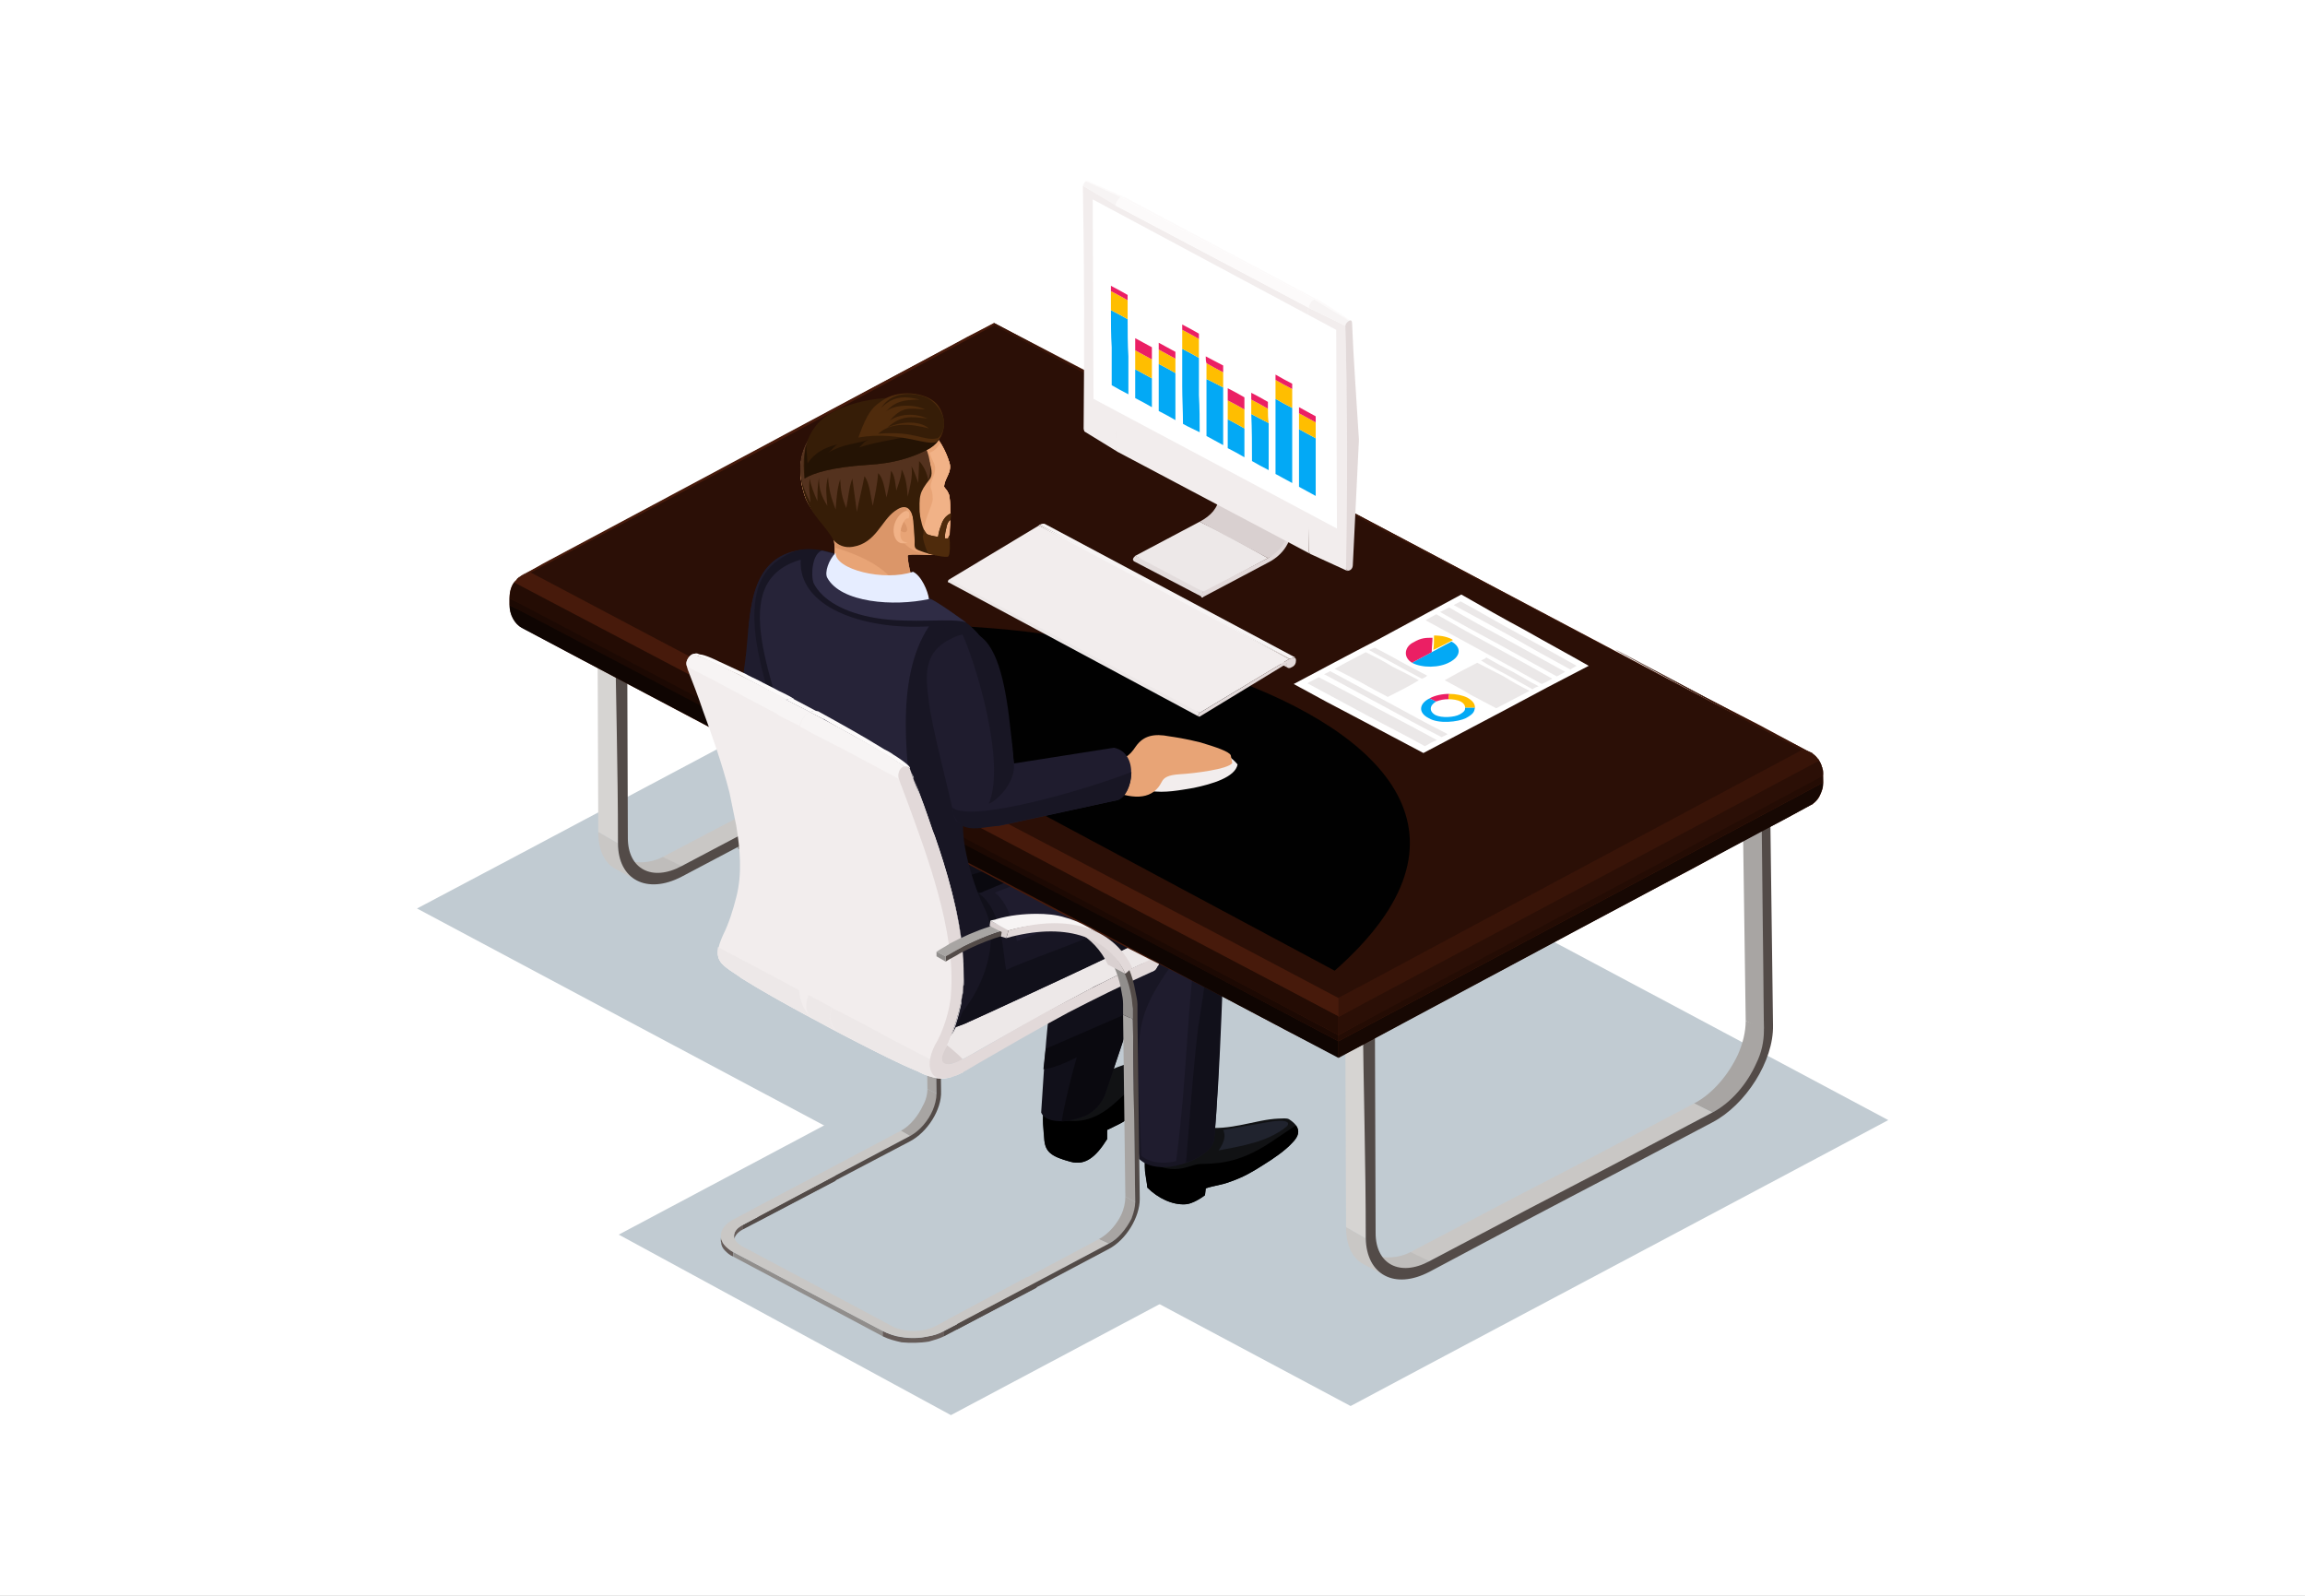 <?xml version="1.0" encoding="UTF-8" standalone="no"?>
<!DOCTYPE svg PUBLIC "-//W3C//DTD SVG 1.1//EN" "http://www.w3.org/Graphics/SVG/1.1/DTD/svg11.dtd">
<svg width="100%" height="100%" viewBox="0 0 2080 1440" version="1.1" xmlns="http://www.w3.org/2000/svg" xmlns:xlink="http://www.w3.org/1999/xlink" xml:space="preserve" style="fill-rule:evenodd;clip-rule:evenodd;stroke-linejoin:round;stroke-miterlimit:1.414;">
    <rect x="0" y="0" width="2080" height="1440" fill="#808080" stroke="none"/>
    <g id="Page-3" transform="matrix(2.667,0,0,2.667,0,0)">
        <rect x="0" y="0" width="780" height="540" style="fill:none;"/>
        <clipPath id="_clip1">
            <rect x="0" y="0" width="780" height="540"/>
        </clipPath>
        <g clip-path="url(#_clip1)">
            <rect x="0" y="0" width="780" height="540" style="fill:white;"/>
            <g transform="matrix(1,0,0,1,-109.223,-6.941)">
                <clipPath id="_clip2">
                    <path d="M250.32,486.24L749.158,486.24L749.158,68.268L250.32,68.268L250.32,486.24Z"/>
                </clipPath>
                <g clip-path="url(#_clip2)">
                    <path d="M432.248,217.592C535.151,272.508 645.233,331.01 748.127,385.926C735.301,392.854 579.033,475.738 566.199,482.667C463.305,427.752 353.214,369.246 250.32,314.329C263.15,307.661 419.422,224.52 432.248,217.592Z" style="fill:rgb(193,203,210);"/>
                    <path d="M469.462,344.355C420.444,370.527 367.841,398.501 318.577,424.674C324.735,428.01 424.809,482.41 430.967,485.746C480.236,459.572 532.839,431.602 581.848,405.428C575.69,402.092 475.62,347.69 469.462,344.355Z" style="fill:rgb(193,203,210);"/>
                    <path d="M491.018,385.155C489.476,386.696 487.424,387.467 483.83,389.26L483.83,392.343C479.984,398.501 476.39,401.322 471.515,400.04C464.837,398.241 462.785,396.699 462.534,392.083C461.763,384.644 461.763,383.362 463.816,377.716C470.484,373.61 473.818,372.84 478.443,371.558C482.288,370.276 488.195,367.193 494.092,365.911C497.426,364.881 499.228,367.453 499.479,369.505C499.739,374.121 495.123,381.05 491.018,385.155Z" style="fill:rgb(17,18,20);"/>
                    <path d="M491.018,385.155C489.476,386.696 487.424,387.467 483.83,389.26L483.83,392.343C479.984,398.501 476.39,401.322 471.515,400.04C464.837,398.241 462.785,396.699 462.534,392.083C462.274,387.978 462.014,385.666 462.274,383.613C471.255,387.718 478.694,387.467 487.164,379.508C489.727,377.205 496.916,371.047 497.686,366.422C498.708,367.193 499.479,368.475 499.479,369.505C499.739,374.121 495.123,381.05 491.018,385.155Z"/>
                    <path d="M501.021,321.518C495.123,341.272 489.987,356.93 483.319,376.685C482.548,379.257 480.236,382.591 476.642,384.384C470.995,386.956 463.045,387.207 461.503,383.362C462.785,363.088 463.556,352.314 465.357,341.272C466.89,332.291 467.661,323.83 472.796,316.382C478.443,298.68 507.178,300.992 501.021,321.518Z" style="fill:rgb(17,16,26);"/>
                    <path d="M492.551,348.971C489.727,357.952 486.653,366.682 483.319,376.685C482.548,379.257 480.236,382.591 476.642,384.384C474.078,385.415 470.995,386.185 468.432,386.437C469.462,380.028 471.766,370.787 473.567,364.63C469.713,366.682 465.097,368.475 462.274,368.735C462.534,365.651 462.785,364.37 463.045,361.806L492.551,348.971Z" style="fill:rgb(10,9,15);"/>
                    <path d="M503.073,394.136C505.126,393.625 510.001,386.956 516.678,388.238C524.889,389.771 534.38,385.666 541.82,385.415C543.101,385.415 544.643,385.155 545.414,385.666C549.008,387.978 549.519,390.542 546.444,393.625C544.132,396.188 540.027,399.012 536.693,401.066C533.099,403.375 530.015,405.171 525.659,406.711C522.316,407.994 520.264,407.994 517.189,409.021L516.93,411.329C514.626,413.127 511.803,414.409 510.261,414.409C505.896,414.665 501.021,412.357 497.426,408.764C497.175,404.915 495.634,401.066 497.686,395.166L503.073,394.136Z" style="fill:rgb(17,18,20);"/>
                    <path d="M547.726,387.718C549.008,389.52 548.748,391.313 546.444,393.625C544.132,396.188 540.027,399.012 536.693,401.066C533.099,403.375 530.015,405.171 525.659,406.711C522.316,407.994 520.264,407.994 517.189,409.021L516.93,411.329C514.626,413.127 511.803,414.409 510.261,414.409C505.896,414.665 501.021,412.357 497.426,408.764C497.175,405.941 496.145,402.862 496.656,399.012C505.896,405.428 511.543,401.066 514.877,400.809C520.264,400.552 527.712,401.066 539.256,393.365C541.82,391.572 544.643,389.771 547.726,387.718Z"/>
                    <path d="M521.554,396.188C523.858,392.854 523.858,390.802 523.087,389.26L537.715,386.696C544.643,385.415 546.184,386.696 544.392,388.238C537.974,393.365 529.505,394.647 521.554,396.188Z" style="fill:rgb(32,35,46);"/>
                    <path d="M523.347,306.119C522.836,326.653 522.065,371.558 520.013,392.594C518.731,399.271 501.28,405.685 494.603,399.012C493.581,378.997 491.018,362.317 492.04,351.284C492.81,342.303 493.07,314.849 496.656,306.89C499.479,296.627 523.858,288.158 523.347,306.119Z" style="fill:rgb(24,22,36);"/>
                    <path d="M523.858,308.943C523.347,329.477 522.065,371.558 520.013,392.594C519.493,395.677 515.388,398.761 510.512,400.296C511.803,385.155 512.825,369.505 514.626,354.618C515.648,347.949 516.678,341.792 517.189,336.656C518.211,329.217 519.242,304.067 515.908,296.887C514.877,294.575 513.336,292.522 511.032,290.981C514.626,291.752 517.189,293.293 519.242,295.346C521.805,298.169 523.347,301.763 523.607,305.349C523.858,306.379 523.858,307.401 523.858,308.943Z" style="fill:rgb(17,16,26);"/>
                    <path d="M507.178,399.782C502.051,401.066 497.686,400.04 495.374,397.99C494.092,360.265 492.551,354.367 501.28,339.99C504.355,334.863 508.46,329.728 514.877,319.725C510.512,348.46 511.283,367.964 507.178,399.782Z" style="fill:rgb(31,28,46);"/>
                    <path d="M501.021,331.269C499.999,329.728 496.656,327.935 495.894,327.164C484.6,319.725 462.534,308.432 449.448,301.763C444.312,299.451 439.437,296.887 434.301,294.575C434.05,294.575 433.79,294.575 433.79,294.575C429.945,293.033 429.425,292.263 425.84,293.804C424.558,294.315 423.017,295.086 421.735,295.597C410.953,300.473 398.127,307.401 387.855,313.308L363.996,326.653L434.561,365.141L434.821,365.4C437.384,364.119 440.718,362.057 443.031,360.776C457.658,352.566 468.432,346.668 476.642,342.303C477.672,341.792 478.694,341.272 479.465,340.761C482.799,339.22 486.142,337.427 489.987,335.634C491.78,334.863 493.581,334.093 495.634,333.062C499.739,331.529 499.999,333.582 498.968,335.634C499.228,335.634 499.739,335.374 499.739,335.374C500.25,335.115 500.51,334.604 500.769,334.093C501.28,333.322 501.531,332.04 501.021,331.269Z" style="fill:rgb(237,232,232);"/>
                    <path d="M365.018,326.134C363.736,326.905 354.244,328.706 352.703,328.706C372.466,345.637 412.754,358.212 425.069,367.453C426.091,368.475 428.143,366.933 429.425,366.933C431.227,367.193 433.79,366.171 434.821,365.4C435.072,365.141 434.301,364.881 434.301,364.63C417.881,348.72 379.134,333.582 365.018,326.134Z" style="fill:rgb(217,208,208);"/>
                    <path d="M501.021,331.269C499.999,329.728 496.656,327.935 495.894,327.164C482.548,318.183 464.067,309.202 449.448,301.763C444.312,299.451 439.437,296.887 434.301,294.575C434.05,294.575 433.79,294.575 433.79,294.575C430.456,293.033 429.425,292.522 426.862,293.544C442,301.503 487.935,323.57 501.021,333.833C501.531,333.062 501.531,332.04 501.021,331.269Z" style="fill:rgb(227,220,220);"/>
                    <path d="M433.539,370.527C431.997,371.047 430.456,371.558 429.174,371.809L428.914,371.809C428.143,371.809 427.122,371.809 426.091,371.558C424.038,370.527 423.787,367.704 424.038,365.4L410.182,358.212C390.938,347.949 371.695,337.687 352.192,327.415C351.932,329.217 351.932,330.758 352.963,332.291C354.244,334.344 358.609,336.656 360.142,337.938C375.54,347.439 403.254,362.317 419.933,369.505C422.246,370.787 424.809,371.558 426.611,371.809C427.892,372.069 429.174,371.809 430.456,371.558C431.486,371.298 432.508,370.787 433.539,370.527Z" style="fill:rgb(237,232,232);"/>
                    <path d="M499.228,331.269C488.705,336.145 479.725,340.51 470.744,345.386C459.711,351.024 448.928,357.441 435.591,365.141C435.332,365.141 435.332,365.4 434.821,365.4C430.716,367.704 428.663,367.193 428.143,366.171C427.633,365.141 428.143,363.348 429.174,361.546L425.58,360.524C423.527,364.63 423.268,367.964 424.558,370.016C425.84,372.58 429.685,372.329 435.072,369.757C435.332,369.505 435.591,369.246 435.843,369.246C449.188,361.546 459.711,355.389 470.744,349.491C479.725,344.866 488.446,340.51 499.228,335.634C500.25,335.115 501.021,333.833 501.28,332.551C501.28,331.529 500.51,330.758 499.228,331.269Z" style="fill:rgb(226,217,217);"/>
                    <path d="M426.091,376.945L423.017,375.403C423.017,377.205 422.497,379.257 421.475,381.05C419.933,384.384 417.11,387.978 414.036,389.52L417.11,391.312C419.163,390.291 420.444,389.009 421.986,387.467C423.017,386.185 424.298,384.384 425.069,382.591C425.58,381.31 426.351,378.737 426.091,376.945Z" style="fill:rgb(168,165,163);"/>
                    <path d="M414.036,389.52L362.714,416.719L365.789,418.515L417.11,391.312L414.036,389.52Z" style="fill:rgb(201,199,197);"/>
                    <path d="M425.32,315.36L422.246,313.559L423.017,375.403L426.091,376.945L425.32,315.36Z" style="fill:rgb(168,165,163);"/>
                    <path d="M425.84,311.766C425.84,310.224 425.58,308.943 425.32,307.401C424.298,301.763 421.735,297.138 418.652,293.293C416.859,291.241 414.547,289.439 411.723,287.906L408.64,286.105C415.569,289.959 420.193,296.627 421.735,305.868C421.986,307.15 421.986,308.692 422.246,309.973C422.246,310.995 422.246,313.559 422.246,313.559L425.32,315.36C425.32,315.36 425.84,312.537 425.84,311.766Z" style="fill:rgb(145,142,140);"/>
                    <path d="M413.005,286.105C405.306,282 400.69,280.458 391.449,280.978C381.698,281.74 371.695,285.334 363.485,289.699C361.944,290.47 360.402,291.492 358.86,292.263L361.944,294.064C363.736,293.033 365.278,292.263 366.819,291.492C369.894,289.699 372.977,288.417 376.311,287.136C381.698,285.083 387.093,283.541 392.48,283.031C396.325,282.511 399.919,282.771 403.513,283.282C406.337,283.541 409.16,284.312 411.983,285.594C412.234,285.845 412.754,285.845 413.005,286.105Z" style="fill:rgb(168,165,163);"/>
                    <path d="M426.862,315.62C426.862,315.36 427.122,311.506 426.862,310.224C426.862,308.943 426.611,307.15 426.351,305.608C424.298,295.346 418.652,288.158 410.182,284.823C398.638,280.458 382.728,282.771 366.819,291.492C365.278,292.263 363.736,293.033 361.944,294.064L362.203,295.597C363.736,294.835 365.278,293.804 366.819,293.033C382.469,284.823 397.867,282.26 409.16,286.616C417.63,289.959 423.017,297.138 424.809,307.661C425.069,308.943 425.32,310.224 425.32,311.766C425.32,312.537 425.32,315.36 425.32,315.36L426.091,376.945C426.091,378.737 425.58,380.79 424.809,382.591C423.268,386.185 420.444,389.52 417.11,391.312L365.789,418.515L365.789,420.055L417.11,393.114C423.017,390.031 427.892,382.332 427.633,376.174L426.862,315.62Z" style="fill:rgb(83,75,72);"/>
                    <path d="M361.944,294.064L358.86,292.263L358.86,294.064L362.203,295.597L361.944,294.064Z" style="fill:rgb(145,142,140);"/>
                    <path d="M412.754,288.928L406.588,285.845C411.212,288.158 414.547,291.752 416.859,296.887L423.017,299.962C420.704,295.086 417.37,291.241 412.754,288.928Z" style="fill:rgb(217,208,208);"/>
                    <path d="M377.342,282L376.822,283.793L381.187,285.845L380.927,287.136L382.728,287.906L383.499,285.083L377.342,282Z" style="fill:rgb(217,208,208);"/>
                    <path d="M403.773,283.541C407.359,284.052 410.953,284.563 414.287,286.105C410.442,284.312 406.848,282 402.483,280.718C399.408,279.947 396.074,279.436 392.731,279.436C388.375,279.436 383.499,280.207 379.394,281.489C378.623,281.489 377.853,281.74 377.342,282L383.239,285.083C389.657,283.541 397.096,282.771 403.773,283.541Z" style="fill:rgb(247,244,244);"/>
                    <path d="M383.239,285.083L382.728,287.906C401.712,282.26 416.859,286.876 423.017,299.962L425.069,297.909C418.652,284.052 403.002,279.436 383.239,285.083Z" style="fill:rgb(226,217,217);"/>
                    <path d="M360.662,421.338C358.609,422.364 357.579,423.647 357.579,425.186L357.579,426.726C357.579,425.443 358.609,423.904 360.662,422.877L360.662,421.851L360.662,421.338Z" style="fill:rgb(102,92,89);"/>
                    <path d="M391.969,404.658L360.662,421.338L360.662,422.877L391.969,406.454L391.969,404.658Z" style="fill:rgb(83,75,72);"/>
                    <path d="M357.328,432.115L357.328,430.576C356.297,430.062 355.526,429.292 354.755,428.522C354.244,428.01 354.244,428.01 353.734,427.24L353.734,426.983C353.214,426.47 353.214,425.7 353.214,425.186C353.214,425.7 352.963,426.726 353.214,427.24C353.214,428.266 353.734,429.292 354.504,430.062C355.275,430.832 356.037,431.602 357.328,432.115Z" style="fill:rgb(102,92,89);"/>
                    <path d="M407.878,457.263L357.328,430.576L357.328,432.115L407.878,459.059L407.878,457.263Z" style="fill:rgb(145,142,140);"/>
                    <path d="M459.962,440.84L428.663,457.263L428.663,459.059L459.962,442.636L459.962,440.84Z" style="fill:rgb(83,75,72);"/>
                    <path d="M428.663,459.059L428.663,457.263C426.862,458.289 425.069,458.802 423.268,459.059C420.193,459.828 417.11,459.828 414.036,459.315C411.983,459.059 409.931,458.289 407.878,457.263L407.878,459.059C409.931,460.085 411.983,460.598 414.287,461.112C417.11,461.368 420.444,461.368 423.527,460.855C425.32,460.342 427.122,459.828 428.663,459.059Z" style="fill:rgb(102,92,89);"/>
                    <path d="M456.627,439.043L425.58,455.723C421.475,457.776 415.058,457.776 411.212,455.723L360.662,428.779C356.557,426.726 356.557,423.39 360.662,421.338L391.969,404.658L388.626,403.118L357.328,419.541C351.681,422.621 351.681,427.496 357.328,430.576L407.878,457.263C413.776,460.342 423.017,460.342 428.663,457.263L459.962,440.84L456.627,439.043Z" style="fill:rgb(201,199,197);"/>
                    <path d="M489.476,309.713C497.175,305.608 512.565,295.346 505.385,288.928C498.197,273.279 474.338,280.207 465.097,282.771C451.241,286.365 415.569,294.575 401.972,307.921L377.853,285.845C375.289,297.398 370.413,312.797 372.977,325.363C374.518,333.322 375.8,335.634 382.988,339.48C387.855,342.043 393.762,344.615 397.096,345.126C403.002,346.148 409.16,345.637 415.058,343.074C431.997,335.634 479.465,314.849 489.476,309.713Z" style="fill:rgb(17,16,26);"/>
                    <path d="M455.086,311.255C460.481,308.432 491.269,302.525 494.603,296.887C495.374,295.597 493.841,293.033 493.07,291.752C478.694,291.752 446.365,299.451 426.862,306.63L455.086,311.255Z" style="fill:rgb(10,9,15);"/>
                    <path d="M516.419,315.1C524.118,310.995 524.118,300.733 517.96,293.804C514.106,289.959 507.178,287.906 497.946,289.439C483.57,291.752 435.843,309.454 422.246,318.435L393.762,291.752C390.938,303.045 390.428,323.31 392.991,335.885C394.533,343.585 396.074,345.897 403.513,350.002C408.389,352.566 414.287,354.878 417.63,355.389C423.268,356.671 429.425,355.9 435.591,353.336C452.522,345.897 506.407,320.236 516.419,315.1Z" style="fill:rgb(24,22,36);"/>
                    <path d="M439.948,308.943C433.279,312.026 426.862,315.36 422.246,318.435L393.762,291.752C390.938,303.045 390.428,323.31 392.991,335.885C394.533,343.585 396.074,345.897 403.513,350.002C408.389,352.566 414.287,354.878 417.63,355.389C423.268,356.671 429.425,355.9 435.591,353.336C444.572,349.231 487.935,329.477 500.51,322.799C506.156,318.435 512.054,306.119 511.283,306.379C491.269,321.007 460.992,329.728 449.699,335.115C448.677,332.04 448.928,314.589 439.948,308.943Z" style="fill:rgb(17,16,26);"/>
                    <path d="M508.46,289.188C520.783,290.981 528.734,305.868 518.471,314.589C518.731,309.973 518.211,305.349 517.441,302.525C516.419,297.398 513.336,292.774 508.46,289.188Z" style="fill:rgb(17,16,26);"/>
                    <path d="M507.698,303.556C515.137,300.473 511.283,292.774 506.667,291.752C496.656,289.439 459.451,303.556 445.854,308.943C450.21,312.277 452.522,320.236 453.293,325.363C464.067,321.518 496.405,308.432 507.698,303.556Z" style="fill:rgb(31,28,46);"/>
                    <path d="M453.553,221.697L446.876,218.623C446.876,222.468 445.854,226.313 444.312,229.907C441.229,236.584 435.843,243.253 429.425,246.587L435.591,249.922C443.282,245.565 447.906,240.941 451.241,233.241C452.271,230.418 453.804,224.78 453.553,221.697Z" style="fill:rgb(168,165,163);"/>
                    <path d="M445.854,146.256L446.876,218.623L453.033,221.957L452.522,149.85L452.522,142.661C450.47,143.943 448.158,144.974 445.854,146.256Z" style="fill:rgb(168,165,163);"/>
                    <path d="M333.46,296.887L335.512,298.169L339.877,299.962C406.588,265.32 369.132,285.083 435.591,249.922L429.425,246.587C362.965,281.74 400.179,261.726 333.46,296.887Z" style="fill:rgb(201,199,197);"/>
                    <path d="M339.877,299.962L333.46,296.887C329.611,298.94 323.965,299.451 319.859,297.398C328.071,302.785 332.176,304.327 339.877,299.962Z" style="fill:rgb(191,189,187);"/>
                    <path d="M318.32,292.263L311.648,288.417C311.648,294.575 313.701,298.94 317.55,300.992L324.735,304.838C320.886,302.785 318.32,298.42 318.32,292.263Z" style="fill:rgb(201,199,197);"/>
                    <path d="M311.391,218.103L311.648,288.417L318.32,292.263L319.089,215.028C316.267,216.05 313.701,217.332 311.391,218.103Z" style="fill:rgb(214,212,210);"/>
                    <path d="M321.399,213.998L321.655,290.47C321.655,300.992 329.867,305.349 339.877,299.962C406.337,264.809 369.132,285.083 435.591,249.922C441.749,246.336 447.395,239.919 450.47,232.99C452.271,229.396 453.033,225.551 453.033,221.957L452.011,149.339L452.011,142.921C453.033,142.41 454.064,141.891 455.086,141.12L456.116,220.155C456.116,232.219 446.876,247.098 435.591,253.005C369.132,288.158 406.337,268.403 339.877,303.556C328.071,309.713 318.32,304.578 318.32,292.263C318.32,266.861 317.55,241.2 317.293,215.799C318.577,215.028 320.117,214.509 321.399,213.998Z" style="fill:rgb(83,75,72);"/>
                    <path d="M706.557,355.129L699.889,352.314C699.889,356.16 698.867,360.005 697.325,363.599C694.242,370.276 688.855,376.945 682.438,380.279L688.596,383.362C696.295,379.257 700.919,374.632 704.254,366.933C705.275,364.119 706.817,358.472 706.557,355.129Z" style="fill:rgb(168,165,163);"/>
                    <path d="M698.867,279.947L699.889,352.314L706.046,355.649L705.795,283.542L705.535,276.353C703.483,277.635 701.17,278.666 698.867,279.947Z" style="fill:rgb(168,165,163);"/>
                    <path d="M586.472,430.576L588.525,431.858L592.89,433.654C659.601,398.761 622.136,418.771 688.596,383.362L682.438,380.279C615.978,415.435 653.192,395.418 586.472,430.576Z" style="fill:rgb(201,199,197);"/>
                    <path d="M592.89,433.654L586.472,430.576C582.619,432.628 576.981,433.142 572.867,431.088C581.086,436.478 585.191,438.017 592.89,433.654Z" style="fill:rgb(191,189,187);"/>
                    <path d="M571.334,425.956L564.657,422.107C564.657,428.266 566.709,432.628 570.563,434.681L577.743,438.53C573.898,436.478 571.585,432.115 571.334,425.956Z" style="fill:rgb(201,199,197);"/>
                    <path d="M564.406,351.795L564.657,422.107L571.334,425.956L572.105,348.72C569.533,349.742 566.969,350.773 564.406,351.795Z" style="fill:rgb(214,212,210);"/>
                    <path d="M574.409,347.69L574.668,424.16C574.668,434.681 582.878,439.043 592.89,433.654C659.35,398.501 622.136,418.515 688.596,383.362C695.013,380.028 700.4,373.61 703.483,366.682C705.275,363.088 706.046,359.243 706.046,355.649L705.275,283.031L705.024,276.613C706.046,276.102 707.077,275.583 708.099,274.812L709.129,353.847C709.38,365.911 699.889,380.79 688.596,386.696C622.136,421.851 659.35,401.836 592.89,437.247C581.086,443.406 571.585,438.274 571.334,425.956C571.334,400.552 570.563,374.892 570.304,349.491C571.845,348.72 573.127,348.201 574.409,347.69Z" style="fill:rgb(83,75,72);"/>
                    <path d="M445.594,116.23L436.613,120.854L427.632,125.73C376.06,153.184 346.545,169.093 294.969,196.547C292.916,197.578 286.758,201.172 284.192,202.964C282.139,204.506 281.626,207.069 281.626,209.382L281.626,211.434C281.626,215.028 283.422,218.103 285.988,219.385L303.694,228.885C357.579,257.37 411.212,285.845 465.097,314.329C517.441,341.792 487.424,325.363 539.767,353.076L544.132,355.389L562.093,364.63L571.074,360.005L589.036,350.262L598.277,345.386L607.257,340.51L616.489,335.634C634.711,325.883 652.932,316.131 671.405,306.379C689.626,296.887 685.521,298.68 703.743,288.928L712.723,284.312L721.704,279.436C722.215,279.177 722.475,279.177 722.726,278.917C722.726,278.666 722.986,278.666 722.986,278.666C724.779,277.124 725.038,276.102 725.809,274.05C726.32,272.248 726.06,271.226 726.06,269.425L726.06,267.883C726.06,267.632 726.06,267.372 725.809,267.121C725.809,266.861 725.809,266.602 725.809,266.602C725.549,266.35 725.549,266.091 725.549,265.831C725.549,265.58 725.29,265.58 725.29,265.32C725.29,265.06 725.038,264.809 725.038,264.809C724.779,264.549 724.779,264.298 724.779,264.298C724.527,264.038 724.527,264.038 724.527,263.778C724.268,263.778 724.268,263.527 724.008,263.527C724.008,263.267 724.008,263.267 723.757,263.008L723.497,262.756L723.237,262.497L722.986,262.245L722.726,262.245L722.726,261.986C722.475,261.986 722.475,261.986 722.475,261.726C721.955,261.475 721.185,261.215 720.674,260.955L703.994,251.974L686.032,242.742C616.749,205.788 684.239,241.971 714.776,258.391L696.814,248.9L678.844,239.408C642.921,220.415 606.998,201.423 571.074,182.439L553.113,172.939L535.151,163.447L517.189,153.955L499.228,144.463L481.517,134.962L445.594,116.23Z" style="fill:rgb(71,26,11);"/>
                    <path d="M445.594,117L445.594,116.749L445.594,116.49L445.594,116.23L436.613,121.106L427.632,125.73C376.06,153.444 346.545,169.353 294.969,196.807L285.988,201.423C285.988,201.423 286.244,201.423 286.501,201.423C286.501,201.172 286.758,201.172 286.758,201.172L287.014,201.172L287.271,200.912L288.554,200.912L288.81,200.652L445.594,117Z" style="fill:rgb(71,26,11);"/>
                    <path d="M703.994,252.234L686.032,242.742C616.749,206.048 683.98,241.971 714.516,258.651L696.814,249.151L678.844,239.659C642.921,220.675 606.998,201.423 571.074,182.439L553.113,172.939L535.151,163.447L517.189,153.955L499.228,144.463L481.266,135.222L445.594,116.23L445.594,117L718.881,260.704C719.903,260.704 720.933,261.215 721.704,261.475L703.994,252.234Z" style="fill:rgb(56,20,8);"/>
                    <path d="M281.626,211.694C281.626,215.028 283.422,218.103 285.731,219.385C397.867,278.666 427.633,293.804 539.767,353.076L544.132,355.389L562.093,364.881C562.093,364.881 562.093,362.828 562.093,359.243L303.18,222.208L281.626,211.694Z" style="fill:rgb(15,5,2);"/>
                    <path d="M562.093,359.243L562.093,364.881C619.572,334.093 654.985,315.1 712.723,284.312L721.704,279.436C724.527,277.895 726.06,274.561 726.06,271.737C663.965,304.838 624.188,326.134 562.093,359.243Z" style="fill:rgb(23,8,3);"/>
                    <path d="M562.093,357.19L562.093,359.243L726.06,271.737L726.06,269.425L713.745,273.79L562.093,357.19Z" style="fill:rgb(36,12,4);"/>
                    <path d="M281.626,209.382L281.626,211.694L562.093,359.243L562.093,357.19L304.464,220.155L281.626,209.382Z" style="fill:rgb(28,9,3);"/>
                    <path d="M724.779,264.298L704.254,271.477L562.093,351.024L562.093,357.19L726.06,269.425C726.32,267.632 725.549,265.831 724.779,264.298Z" style="fill:rgb(43,15,6);"/>
                    <path d="M283.165,203.995C282.139,205.528 281.626,207.58 281.626,209.382L562.093,357.19L562.093,350.773L291.89,206.818L283.165,203.995Z" style="fill:rgb(36,12,4);"/>
                    <path d="M562.093,348.971C562.093,348.72 562.093,348.46 562.093,348.201C562.093,348.201 562.093,347.949 562.093,347.69L562.093,347.439C562.093,347.179 562.093,346.919 562.093,346.919L562.093,346.668C562.093,346.408 562.093,346.408 562.093,346.148L562.093,345.897L562.093,345.637L562.093,345.386C562.093,345.126 562.093,344.866 562.093,344.615L316.011,212.205L288.81,200.652C288.554,200.652 288.041,200.912 287.784,200.912C287.528,200.912 287.528,200.912 287.271,200.912C287.014,200.912 287.014,201.172 287.014,201.172C286.758,201.172 286.758,201.172 286.501,201.172L286.244,201.423L285.988,201.423C285.731,201.683 285.731,201.683 285.475,201.683C285.475,201.942 285.218,201.942 285.218,201.942C284.961,202.194 284.961,202.194 284.705,202.194C284.705,202.453 284.448,202.453 284.192,202.705C284.192,202.964 283.935,202.964 283.935,203.224C283.678,203.475 283.422,203.735 283.165,203.995L562.093,350.773L562.093,348.971Z" style="fill:rgb(71,26,11);"/>
                    <path d="M562.093,350.002L562.093,351.024L724.779,264.298C723.497,262.245 721.185,260.704 718.881,260.704L698.347,268.654L562.093,344.615L562.093,350.002Z" style="fill:rgb(56,20,8);"/>
                    <path d="M445.594,117C387.344,148.308 347.316,169.604 288.81,200.652C406.077,262.756 444.823,282.511 562.093,344.615C620.343,313.308 660.371,292.011 718.881,260.704C601.611,198.859 562.864,179.105 445.594,117Z" style="fill:rgb(43,15,6);"/>
                    <path d="M361.433,228.625C424.298,196.036 663.965,244.535 560.812,335.374L361.433,228.625Z" style="fill:rgb(1,1,1);"/>
                    <path d="M544.643,231.449L459.962,186.284L459.962,186.544C459.962,187.055 460.221,187.315 460.221,187.315L460.481,187.566L545.154,232.99C545.154,232.73 544.903,231.96 544.643,231.449Z" style="fill:rgb(217,208,208);"/>
                    <path d="M547.466,229.396L462.785,184.232C462.274,183.981 461.503,184.232 460.992,184.492L545.673,229.907C546.184,229.656 546.955,229.396 547.466,229.396Z" style="fill:rgb(247,244,244);"/>
                    <path d="M514.626,249.151C514.626,248.9 514.877,248.389 515.137,248.129L469.462,214.769L430.456,202.964C430.196,202.964 429.945,203.475 429.945,203.735C429.945,203.995 429.945,203.995 430.196,203.995L514.877,249.411C514.626,249.411 514.626,249.151 514.626,249.151Z" style="fill:rgb(237,232,232);"/>
                    <path d="M460.992,184.492C460.992,184.492 460.732,184.492 460.732,184.743L490.247,201.423L545.414,229.907L545.673,229.907L491.269,200.141L460.992,184.492Z" style="fill:rgb(247,244,244);"/>
                    <path d="M515.137,248.129L430.456,202.964L460.732,184.743L545.414,229.907L515.137,248.129Z" style="fill:rgb(242,237,237);"/>
                    <path d="M547.726,230.418C547.726,229.396 547.206,229.136 545.673,229.907L545.414,229.907L515.137,248.129C514.877,248.389 514.626,248.9 514.626,249.151C514.626,249.411 514.877,249.411 515.137,249.411L544.643,231.449C544.643,231.709 544.643,231.96 544.643,231.96C544.643,232.99 545.414,233.241 546.184,232.73C547.466,232.219 547.726,231.189 547.726,230.418Z" style="fill:rgb(226,217,217);"/>
                    <path d="M516.419,207.069L506.407,200.401L493.321,195.014C493.07,195.265 492.551,195.776 492.551,196.296C492.551,196.547 492.81,196.547 492.81,196.807L515.908,208.871C515.648,208.871 516.159,207.329 516.419,207.069Z" style="fill:rgb(227,220,220);"/>
                    <path d="M515.137,183.461L493.321,195.014L516.678,207.329L538.225,195.776L524.889,188.337L515.137,183.461Z" style="fill:rgb(237,232,232);"/>
                    <path d="M543.621,177.303L533.61,171.406L520.524,165.248C521.294,168.322 522.316,171.657 521.805,174.991L532.588,181.157L544.903,187.055C545.154,183.981 544.392,180.638 543.621,177.303Z" style="fill:rgb(227,220,220);"/>
                    <path d="M535.662,147.537L512.565,135.222C513.336,135.733 513.855,137.015 514.366,139.067L534.64,150.101L537.463,151.131C536.944,149.079 536.433,147.797 535.662,147.537Z" style="fill:rgb(227,220,220);"/>
                    <path d="M521.805,174.991C521.294,178.845 518.982,181.408 515.137,183.461L538.225,195.776C542.339,193.983 544.903,191.42 544.903,187.055L521.805,174.991Z" style="fill:rgb(217,208,208);"/>
                    <path d="M537.463,151.131L514.366,139.067L520.524,165.248L543.621,177.303L537.463,151.131Z" style="fill:rgb(237,232,232);"/>
                    <path d="M536.693,145.485L513.595,133.421C512.565,132.659 510.772,133.421 509.75,133.94C508.72,134.192 507.949,134.711 507.178,134.962L530.015,147.278C531.297,146.767 535.151,144.714 536.693,145.485Z" style="fill:rgb(237,232,232);"/>
                    <path d="M545.673,178.845L545.154,176.281L538.996,149.85C537.463,144.463 536.173,144.203 530.015,147.278C529.504,147.537 529.245,148.048 529.245,148.568C529.245,149.079 529.504,149.339 530.015,149.079C535.662,146.256 536.173,146.767 537.463,151.131L543.621,177.303L544.132,179.867C544.903,183.21 545.673,187.055 543.621,190.649C542.59,192.702 540.798,194.243 538.225,195.776L516.419,207.069C515.908,207.329 515.648,208.1 515.648,208.611C515.648,208.871 515.648,209.122 515.908,209.122L516.159,209.122L516.419,208.871L538.225,197.318C541.309,195.776 543.621,193.473 544.903,190.909C547.206,186.795 546.695,182.179 545.673,178.845Z" style="fill:rgb(226,217,217);"/>
                    <path d="M530.015,147.278L507.178,134.962C506.667,135.222 506.407,135.993 506.156,136.244C506.156,136.504 506.407,136.764 506.407,136.764L529.504,149.079C528.994,148.819 529.504,147.537 530.015,147.278Z" style="fill:rgb(226,217,217);"/>
                    <path d="M489.727,73.637C485.622,71.836 481.517,70.043 477.412,68.251C477.161,67.991 476.901,68.251 476.642,68.251L488.446,73.637L488.705,73.637C488.965,73.637 489.216,73.378 489.727,73.637Z" style="fill:rgb(252,250,250);"/>
                    <path d="M486.913,158.571C487.424,131.117 487.164,103.914 486.653,76.972C486.653,76.712 486.653,76.461 486.653,76.201L475.62,69.784C475.62,70.043 475.62,70.043 475.62,70.303C476.131,97.246 476.131,124.44 475.871,151.902C475.871,152.413 476.131,152.673 476.131,152.924L487.424,159.853C487.164,159.853 486.913,159.342 486.913,158.571Z" style="fill:rgb(242,237,237);"/>
                    <path d="M476.642,68.251C476.131,68.502 475.871,69.273 475.62,69.784L486.653,76.461C486.913,75.43 487.675,74.148 488.446,73.637L476.642,68.251Z" style="fill:rgb(247,244,244);"/>
                    <path d="M554.905,108.279L489.727,73.637L489.476,73.637L489.216,73.637L488.965,73.637L488.705,73.637L488.446,73.637L553.883,108.279C554.135,108.02 554.654,108.02 554.905,108.279Z" style="fill:rgb(252,250,250);"/>
                    <path d="M552.082,193.213C552.602,165.759 552.602,138.556 551.831,111.614C551.831,111.354 552.082,111.354 552.082,111.103L486.653,76.461C486.653,76.712 486.393,76.972 486.393,77.232C486.913,104.174 487.164,130.857 486.653,158.32C486.653,159.082 487.164,159.853 487.424,159.853L552.853,194.494C552.342,194.243 552.082,193.983 552.082,193.213Z" style="fill:rgb(242,237,237);"/>
                    <path d="M488.446,73.637C487.424,74.408 486.913,75.43 486.653,76.461L552.082,111.103C552.082,110.072 552.853,109.05 553.883,108.279L488.446,73.637Z" style="fill:rgb(252,250,250);"/>
                    <path d="M566.198,115.459C562.604,112.895 558.759,110.583 555.165,108.279C554.654,108.02 554.135,108.02 553.883,108.279L565.688,115.459C565.688,115.459 566.198,115.208 566.198,115.459Z" style="fill:rgb(252,250,250);"/>
                    <path d="M564.657,199.119C565.688,196.036 565.939,193.473 565.939,190.389C566.198,166.01 564.917,141.64 564.406,117.511C564.406,117.511 564.406,117.26 564.657,117.26L552.082,111.103C551.831,111.354 551.831,111.873 551.831,112.125C552.342,138.816 552.342,165.759 552.082,193.213C552.082,193.983 552.602,194.494 552.853,194.494L565.177,200.141C564.917,199.89 564.657,199.63 564.657,199.119Z" style="fill:rgb(242,237,237);"/>
                    <path d="M553.883,108.279C552.853,108.79 552.082,110.072 552.082,111.103L564.657,117.26C564.657,116.49 564.917,115.719 565.688,115.459L553.883,108.279Z" style="fill:rgb(247,244,244);"/>
                    <path d="M566.709,116.49C566.709,115.208 566.198,115.208 565.688,115.459C565.177,115.719 564.406,116.49 564.406,117.511C565.177,144.463 565.177,171.657 564.657,199.119C564.657,200.141 565.428,200.141 565.939,199.89C566.458,199.63 566.969,199.119 566.969,197.837L569.022,155.747C568.251,142.661 567.229,129.575 566.709,116.49Z" style="fill:rgb(226,217,217);"/>
                    <path d="M561.323,118.542L478.954,74.408L479.214,141.891L561.583,185.773L561.323,118.542Z" style="fill:white;"/>
                    <path d="M646.775,232.22C639.587,228.114 632.407,224.261 625.219,220.155C618.031,216.31 610.851,212.205 603.663,208.1C594.172,213.227 584.671,218.363 575.179,223.49C565.688,228.366 556.196,233.501 546.955,238.377C554.394,242.482 561.583,246.336 569.022,250.181C576.21,254.027 583.649,257.88 590.837,261.726C600.069,256.85 609.31,251.974 618.55,247.098C628.042,241.971 637.274,237.095 646.775,232.22Z" style="fill:white;"/>
                    <path d="M592.89,243.253C589.296,245.046 589.036,248.129 592.63,249.922C595.964,251.974 602.633,251.203 605.205,249.922C608.028,248.389 608.028,247.618 608.279,246.336C606.998,246.336 605.976,246.336 604.945,246.336C604.945,247.098 604.945,247.618 603.152,248.64C601.351,249.67 596.995,249.922 594.942,248.9C592.63,247.618 592.89,245.565 595.193,244.275C594.423,244.024 593.652,243.513 592.89,243.253Z" style="fill:rgb(3,169,245);"/>
                    <path d="M599.558,241.711C597.246,241.711 594.682,242.222 592.89,243.253C593.652,243.513 594.423,244.024 595.193,244.275C596.475,243.764 597.766,243.513 599.298,243.513C599.298,242.742 599.558,242.222 599.558,241.711Z" style="fill:rgb(235,31,100);"/>
                    <path d="M605.716,242.993C604.174,242.222 601.871,241.711 599.558,241.711C599.558,242.222 599.298,242.742 599.298,243.513C600.84,243.513 602.382,243.764 603.403,244.275C604.434,244.795 604.945,245.565 604.945,246.336C605.976,246.336 606.998,246.336 608.279,246.336C608.279,245.046 607.508,244.024 605.716,242.993Z" style="fill:rgb(255,190,0);"/>
                    <path d="M586.983,231.189C590.318,232.99 596.224,232.99 599.818,230.938C603.663,228.885 603.663,225.802 600.329,224.009C595.964,226.313 591.348,228.885 586.983,231.189Z" style="fill:rgb(3,169,245);"/>
                    <path d="M593.912,222.728C591.599,222.728 590.066,222.728 587.494,224.261C584.671,225.551 583.649,229.136 586.983,231.189C589.296,229.907 591.348,228.885 593.652,227.603C593.652,226.062 593.912,224.261 593.912,222.728Z" style="fill:rgb(235,31,100);"/>
                    <path d="M600.84,223.49C599.298,222.468 596.995,221.957 594.423,221.957C594.423,223.75 594.423,225.291 594.172,226.833C596.475,225.802 598.787,224.52 600.84,223.49Z" style="fill:rgb(255,190,0);"/>
                    <path d="M642.67,232.219C636.252,228.625 629.835,225.031 623.166,221.437C616.489,217.852 610.081,213.998 603.403,210.404C602.633,210.923 601.871,211.175 601.1,211.694C607.768,215.28 614.437,218.874 620.854,222.468C627.531,226.313 633.94,229.907 640.617,233.501C641.128,232.99 641.899,232.73 642.67,232.219Z" style="fill:rgb(235,232,232);"/>
                    <path d="M630.866,238.377C624.448,234.783 618.031,231.189 611.362,227.603C604.694,224.009 598.277,220.415 591.599,216.821C592.63,216.05 593.912,215.539 595.193,214.769C601.871,218.623 608.279,222.208 614.956,225.802C621.625,229.396 628.042,232.99 634.46,236.584C633.429,237.095 632.147,237.866 630.866,238.377Z" style="fill:rgb(235,232,232);"/>
                    <path d="M629.835,239.148C626.761,237.606 623.937,235.814 621.114,234.272C618.031,232.73 615.208,231.189 612.133,229.396C611.622,229.907 610.851,230.167 610.332,230.418C613.155,232.219 616.238,233.761 619.061,235.294C621.885,236.836 624.959,238.637 627.782,240.17C628.293,239.659 629.064,239.408 629.835,239.148Z" style="fill:rgb(235,232,232);"/>
                    <path d="M615.467,246.587C612.644,245.046 609.561,243.513 606.746,241.971C603.923,240.17 600.84,238.637 598.017,237.095C601.611,235.043 605.456,232.99 609.05,231.189C612.133,232.73 614.956,234.272 618.031,235.814C620.854,237.606 623.677,239.148 626.761,240.689C622.907,242.742 619.313,244.535 615.467,246.587Z" style="fill:rgb(235,232,232);"/>
                    <path d="M592.119,235.554C589.296,234.012 586.213,232.479 583.389,230.938C580.315,229.136 577.232,227.603 574.409,226.062C573.638,226.313 573.127,226.573 572.356,226.833C575.439,228.625 578.514,230.167 581.337,231.709C584.42,233.501 587.494,235.043 590.318,236.584C591.088,236.325 591.599,236.065 592.119,235.554Z" style="fill:rgb(235,232,232);"/>
                    <path d="M578.773,242.742C575.95,241.2 572.867,239.659 569.793,237.866C566.969,236.325 563.886,234.783 560.812,233.241C564.406,231.189 567.991,229.396 571.334,227.603C574.409,229.136 577.492,230.678 580.315,232.479C583.389,234.012 586.472,235.554 589.296,237.095C585.961,239.148 582.367,240.941 578.773,242.742Z" style="fill:rgb(235,232,232);"/>
                    <path d="M596.995,256.339C590.318,253.005 583.909,249.411 577.232,245.816C570.563,242.222 563.886,238.637 557.218,235.043C557.729,234.783 558.499,234.532 559.27,234.012C565.939,237.606 572.616,241.2 579.284,244.795C585.961,248.389 592.37,251.974 599.047,255.317C598.277,255.828 597.506,256.079 596.995,256.339Z" style="fill:rgb(235,232,232);"/>
                    <path d="M591.348,259.422C584.931,255.828 578.262,252.494 571.585,248.9C564.917,245.305 558.248,241.711 551.571,238.117C552.853,237.346 554.135,236.836 555.425,236.065C562.353,239.659 569.022,243.253 575.69,246.847C582.108,250.181 588.776,253.775 595.453,257.37C593.912,257.88 592.63,258.651 591.348,259.422Z" style="fill:rgb(235,232,232);"/>
                    <path d="M635.992,235.814C629.584,232.219 622.907,228.625 616.489,225.031C609.821,221.437 603.152,217.852 596.475,213.998C597.506,213.487 598.528,212.976 599.558,212.456C605.976,216.31 612.644,219.904 619.313,223.49C625.73,227.084 632.407,230.678 638.816,234.272C637.794,234.783 637.023,235.294 635.992,235.814Z" style="fill:rgb(235,232,232);"/>
                    <path d="M554.394,155.236C552.602,154.206 550.549,153.184 548.748,152.153C548.748,158.571 548.748,164.988 548.748,171.657C550.549,172.687 552.602,173.709 554.394,174.74C554.394,168.063 554.394,161.654 554.394,155.236Z" style="fill:rgb(3,169,245);"/>
                    <path d="M546.444,144.974C544.392,143.943 542.59,142.921 540.798,141.891L540.798,167.301C542.59,168.322 544.643,169.353 546.444,170.375L546.444,144.974Z" style="fill:rgb(3,169,245);"/>
                    <path d="M538.485,150.101C536.433,149.079 534.64,148.048 532.588,147.026C532.839,152.413 532.839,157.549 532.839,162.936C534.64,163.958 536.433,164.988 538.485,166.01C538.485,160.623 538.485,155.496 538.485,150.101Z" style="fill:rgb(3,169,245);"/>
                    <path d="M530.275,151.902C528.483,150.872 526.681,149.85 524.629,148.819C524.629,152.153 524.629,155.236 524.629,158.571C526.681,159.601 528.483,160.623 530.275,161.654C530.275,158.32 530.275,155.236 530.275,151.902Z" style="fill:rgb(3,169,245);"/>
                    <path d="M554.394,155.236C552.602,154.206 550.549,153.184 548.748,152.153C548.748,150.361 548.748,148.568 548.748,146.767C550.549,147.797 552.602,148.819 554.394,149.85C554.394,151.642 554.394,153.444 554.394,155.236Z" style="fill:rgb(255,190,0);"/>
                    <path d="M554.394,147.797C552.602,146.767 550.549,145.745 548.748,144.714C548.748,145.485 548.748,146.256 548.748,146.767C550.549,147.797 552.602,148.819 554.394,149.85C554.394,149.339 554.394,148.568 554.394,147.797Z" style="fill:rgb(235,31,100);"/>
                    <path d="M546.444,144.974C544.392,143.943 542.59,142.921 540.798,141.891C540.798,139.838 540.798,137.786 540.798,135.482C542.59,136.504 544.392,137.534 546.444,138.556C546.444,140.869 546.444,142.921 546.444,144.974Z" style="fill:rgb(255,190,0);"/>
                    <path d="M538.485,150.101C536.433,149.079 534.64,148.048 532.588,147.026C532.588,145.485 532.588,143.943 532.588,142.151C534.64,143.172 536.433,144.203 538.225,145.225C538.225,147.026 538.225,148.568 538.485,150.101Z" style="fill:rgb(255,190,0);"/>
                    <path d="M546.444,136.764C544.392,135.733 542.59,134.711 540.798,133.681C540.798,134.451 540.798,134.962 540.798,135.482C542.59,136.504 544.392,137.534 546.444,138.556C546.444,138.045 546.444,137.534 546.444,136.764Z" style="fill:rgb(235,31,100);"/>
                    <path d="M538.225,142.921C536.433,141.891 534.64,140.869 532.588,139.838C532.588,140.609 532.588,141.38 532.588,142.151C534.64,143.172 536.433,144.203 538.225,145.225C538.225,144.463 538.225,143.692 538.225,142.921Z" style="fill:rgb(235,31,100);"/>
                    <path d="M530.275,151.902C528.483,150.872 526.681,149.85 524.629,148.819C524.629,146.767 524.629,144.714 524.629,142.41C526.681,143.432 528.483,144.463 530.275,145.485C530.275,147.797 530.275,149.85 530.275,151.902Z" style="fill:rgb(255,190,0);"/>
                    <path d="M530.275,141.38C528.483,140.349 526.681,139.327 524.629,138.297C524.629,139.587 524.629,141.12 524.629,142.41C526.681,143.432 528.483,144.463 530.275,145.485C530.275,144.203 530.275,142.661 530.275,141.38Z" style="fill:rgb(235,31,100);"/>
                    <path d="M523.087,138.045C521.035,137.015 519.242,135.993 517.441,135.222C517.441,141.64 517.441,148.048 517.441,154.466C519.242,155.496 521.294,156.518 523.087,157.549C523.087,151.131 523.087,144.714 523.087,138.045Z" style="fill:rgb(3,169,245);"/>
                    <path d="M514.877,128.034C513.084,127.012 511.283,125.981 509.231,124.959C509.231,129.065 509.231,133.421 509.231,137.534C509.231,141.891 509.49,145.996 509.49,150.361C511.283,151.391 513.084,152.153 515.137,153.184C515.137,149.079 515.137,144.974 514.877,140.609C514.877,136.504 514.877,132.139 514.877,128.034Z" style="fill:rgb(3,169,245);"/>
                    <path d="M506.927,133.17C505.126,132.139 503.333,131.117 501.28,130.086C501.28,135.222 501.28,140.609 501.28,145.996C503.333,147.026 505.126,148.048 506.927,149.079C506.927,143.692 506.927,138.297 506.927,133.17Z" style="fill:rgb(3,169,245);"/>
                    <path d="M498.968,134.962C497.175,133.94 495.123,132.91 493.321,131.888C493.321,135.222 493.321,138.297 493.321,141.64C495.374,142.661 497.175,143.692 498.968,144.714C498.968,141.38 498.968,138.297 498.968,134.962Z" style="fill:rgb(3,169,245);"/>
                    <path d="M523.087,138.045C521.035,137.015 519.242,135.993 517.441,135.222C517.441,133.421 517.441,131.628 517.441,129.835C519.242,130.857 521.035,131.888 523.087,132.91C523.087,134.711 523.087,136.504 523.087,138.045Z" style="fill:rgb(255,190,0);"/>
                    <path d="M523.087,130.606C521.035,129.575 519.242,128.554 517.189,127.523C517.189,128.294 517.189,129.065 517.441,129.835C519.242,130.857 521.035,131.888 523.087,132.91C523.087,132.139 523.087,131.368 523.087,130.606Z" style="fill:rgb(235,31,100);"/>
                    <path d="M514.877,128.034C513.084,127.012 511.283,125.981 509.231,124.959C509.231,122.907 509.231,120.854 509.231,118.542C511.283,119.564 513.084,120.595 514.877,121.625C514.877,123.678 514.877,125.981 514.877,128.034Z" style="fill:rgb(255,190,0);"/>
                    <path d="M506.927,133.17C505.126,132.139 503.333,131.117 501.28,130.086C501.28,128.554 501.28,127.012 501.28,125.211C503.073,126.241 505.126,127.263 506.927,128.294C506.927,129.835 506.927,131.628 506.927,133.17Z" style="fill:rgb(255,190,0);"/>
                    <path d="M514.877,119.824C513.084,118.802 511.283,117.771 509.231,116.749C509.231,117.26 509.231,118.031 509.231,118.542C511.283,119.564 513.084,120.595 514.877,121.625C514.877,121.106 514.877,120.335 514.877,119.824Z" style="fill:rgb(235,31,100);"/>
                    <path d="M506.927,125.981C505.126,124.959 503.073,123.929 501.28,122.907C501.28,123.678 501.28,124.44 501.28,125.211C503.073,126.241 505.126,127.263 506.927,128.294C506.927,127.523 506.927,126.752 506.927,125.981Z" style="fill:rgb(235,31,100);"/>
                    <path d="M498.968,134.962C497.175,133.94 495.123,132.91 493.321,131.888C493.321,129.835 493.321,127.783 493.321,125.47C495.123,126.492 497.175,127.523 498.968,128.554C498.968,130.606 498.968,132.91 498.968,134.962Z" style="fill:rgb(255,190,0);"/>
                    <path d="M498.968,124.44C497.175,123.418 495.123,122.387 493.321,121.365C493.321,122.647 493.321,124.189 493.321,125.47C495.123,126.492 497.175,127.523 498.968,128.554C498.968,127.263 498.968,125.73 498.968,124.44Z" style="fill:rgb(235,31,100);"/>
                    <path d="M490.758,114.948C488.965,113.926 487.164,112.895 485.111,111.873C485.111,116.23 485.111,120.335 485.371,124.44C485.371,128.805 485.371,132.91 485.371,137.275C487.164,138.297 488.965,139.327 491.018,140.349C491.018,135.993 491.018,131.888 491.018,127.523C490.758,123.418 490.758,119.053 490.758,114.948Z" style="fill:rgb(3,169,245);"/>
                    <path d="M490.758,114.948C488.965,113.926 487.164,112.895 485.111,111.873C485.111,109.821 485.111,107.768 485.111,105.456C487.164,106.478 488.965,107.509 490.758,108.531C490.758,110.843 490.758,112.895 490.758,114.948Z" style="fill:rgb(255,190,0);"/>
                    <path d="M490.758,106.738C488.965,105.707 487.164,104.685 485.111,103.655C485.111,104.425 485.111,104.945 485.111,105.456C487.164,106.478 488.965,107.509 490.758,108.531C490.758,108.02 490.758,107.249 490.758,106.738Z" style="fill:rgb(235,31,100);"/>
                    <path d="M380.676,192.962C397.607,202.453 378.112,240.17 388.115,254.027C380.416,256.079 365.278,257.621 362.455,254.027C360.913,252.234 360.402,251.203 360.142,248.129C359.631,242.482 360.913,234.012 361.433,229.907C363.225,216.821 361.433,195.265 380.676,192.962Z" style="fill:rgb(31,28,46);"/>
                    <path d="M380.676,192.962C397.607,202.453 378.112,240.17 388.115,254.027C383.239,255.568 375.029,256.599 369.132,256.079C368.101,248.389 364.256,231.96 363.996,229.907C363.485,226.573 362.965,223.49 362.455,220.155C363.485,208.1 365.789,194.754 380.676,192.962Z" style="fill:rgb(31,28,46);"/>
                    <path d="M378.112,193.472C370.924,196.296 366.819,200.912 365.278,207.58C360.913,226.833 375.289,253.005 376.571,274.05C377.342,287.906 367.841,312.537 372.977,335.885C375.029,341.021 384.27,345.386 389.397,348.46C389.917,348.72 391.969,349.491 392.48,349.742C391.709,345.126 391.449,342.814 391.709,339.22C392.22,343.074 394.022,347.439 395.554,350.773C403.773,355.129 418.392,358.983 430.456,357.701C433.019,357.19 444.053,324.341 444.053,324.081C440.467,313.819 433.79,300.222 434.05,290.21C434.561,264.549 447.647,243.253 444.823,230.167C443.542,224.78 439.696,220.155 435.332,217.081C424.038,208.611 390.938,188.597 378.112,193.472Z" style="fill:rgb(24,22,36);"/>
                    <path d="M430.716,353.076C438.415,348.201 449.188,327.675 442.26,314.078C440.207,310.224 434.821,295.857 435.072,286.105C435.843,260.444 447.647,243.253 444.572,230.167C443.542,224.78 439.696,220.155 435.332,217.081C430.716,213.747 422.497,208.871 413.265,204.506L413.516,207.329C420.704,211.434 423.268,213.747 429.174,219.385C410.953,235.043 421.215,274.05 423.787,292.011C424.558,297.909 429.174,326.653 430.716,353.076Z" style="fill:rgb(24,22,36);"/>
                    <path d="M428.663,194.494C426.611,195.265 416.088,193.983 416.339,195.014C416.599,200.141 418.652,202.964 418.652,212.205C406.337,220.155 389.657,211.175 390.679,205.277C390.679,201.423 392.731,190.649 390.679,187.566C388.115,183.981 383.239,179.867 381.447,174.48C378.623,165.759 379.645,156.267 388.626,149.85C404.795,138.045 425.32,146.256 430.456,163.447C431.486,166.781 428.663,168.833 428.663,171.657C428.914,172.176 429.685,172.687 430.196,173.969C431.227,175.762 431.227,193.213 428.663,194.494Z" style="fill:rgb(232,164,118);"/>
                    <path d="M428.403,194.243C426.351,195.265 416.088,193.983 416.339,195.014C416.599,200.141 418.652,202.964 418.652,212.205C411.464,202.705 408.389,197.318 391.709,192.191C391.449,190.138 391.198,188.597 390.679,187.566C388.115,183.981 383.239,179.867 381.447,174.48C378.623,165.759 379.645,156.267 388.626,149.85C404.795,138.045 425.32,146.256 430.456,163.447C431.486,166.781 428.663,168.833 428.663,171.657C428.914,172.176 429.685,172.687 430.196,173.969C431.227,175.762 430.967,193.213 428.403,194.243Z" style="fill:rgb(219,150,105);"/>
                    <path d="M428.143,194.494C427.122,195.014 422.497,194.754 419.163,193.473C417.11,192.702 415.569,191.16 415.317,190.909C414.036,190.389 410.953,186.544 415.569,180.127C420.193,173.969 392.22,189.619 390.679,187.566C388.115,183.981 383.239,179.867 381.447,174.48C378.623,165.759 379.645,156.267 388.626,149.85C404.795,138.045 425.32,146.256 430.456,163.447C431.486,166.781 428.663,168.833 428.663,171.657C428.914,172.176 429.685,172.687 430.196,173.969C431.227,175.762 430.716,193.213 428.143,194.494Z" style="fill:rgb(232,164,118);"/>
                    <path d="M428.663,194.494C428.143,194.494 425.58,194.494 424.558,194.243C423.017,192.702 421.475,189.878 421.475,188.337C421.735,182.69 424.809,178.074 424.809,175.762C424.809,170.886 423.017,173.458 425.069,168.063C426.611,163.958 424.558,163.447 423.787,160.112C425.84,159.342 426.862,157.8 427.373,156.778C428.663,158.831 429.685,161.134 430.456,163.447C431.486,166.781 428.663,168.833 428.663,171.657C428.914,172.176 429.685,172.687 430.196,173.969C431.227,175.762 430.967,192.962 428.663,194.494Z" style="fill:rgb(241,178,135);"/>
                    <path d="M416.599,180.127C410.953,175.251 405.306,190.909 414.547,190.909C410.953,187.315 413.776,181.668 416.599,180.127Z" style="fill:rgb(219,150,105);"/>
                    <path d="M416.599,182.439C417.37,180.387 416.599,179.616 415.569,179.867C414.547,180.127 412.754,181.668 411.983,183.981C410.701,187.566 412.494,192.191 416.339,190.389C413.265,190.649 413.516,186.795 414.547,184.492C415.058,182.95 416.088,181.919 416.599,182.439Z" style="fill:rgb(241,178,135);"/>
                    <path d="M415.058,183.461C416.088,185.003 416.339,186.033 416.088,186.544C415.828,187.055 415.058,187.315 414.036,186.544C414.036,185.514 414.547,184.492 415.058,183.461Z" style="fill:rgb(219,150,105);"/>
                    <path d="M391.198,189.619C388.375,184.492 383.75,181.408 381.447,174.48C378.623,165.759 379.645,156.267 388.626,149.85C401.201,140.609 416.599,143.692 425.32,153.955C425.84,154.466 420.964,156.518 422.497,159.853C424.809,165.499 424.809,167.812 423.787,169.093C420.193,173.709 420.193,174.48 420.444,181.668L418.392,183.21C417.37,177.563 414.806,177.814 411.983,179.867C407.359,183.21 405.566,190.649 397.867,191.931C395.044,192.442 392.731,191.42 391.198,189.619Z" style="fill:rgb(54,29,7);"/>
                    <path d="M420.193,179.867C420.964,183.461 421.215,185.773 422.757,187.566C423.527,188.086 425.069,188.337 426.611,188.597C426.862,187.055 427.122,186.033 427.632,184.743C428.143,182.95 429.174,181.408 430.967,180.638C430.967,180.897 430.967,182.69 430.716,182.95C429.945,183.461 429.685,184.232 429.425,185.514C429.174,186.544 428.914,187.566 428.914,189.108C429.425,189.108 429.685,189.108 429.945,189.108C430.196,189.108 430.196,188.086 430.456,188.086C430.716,191.16 430.716,195.014 429.945,195.265C428.914,195.525 423.527,194.494 420.964,193.473C417.881,192.442 418.912,191.931 418.652,188.848C418.392,186.284 418.392,183.21 417.881,180.638L420.193,179.867Z" style="fill:rgb(54,29,7);"/>
                    <path d="M421.735,186.033C421.986,186.544 422.497,187.055 422.757,187.566C423.527,188.086 425.069,188.337 426.611,188.597C426.862,187.055 427.122,186.033 427.632,184.743C428.143,182.95 429.174,181.408 430.967,180.638C430.967,180.897 430.967,182.69 430.716,182.95C429.945,183.461 429.685,184.232 429.425,185.514C429.174,186.544 428.914,187.566 428.914,189.108C429.425,189.108 429.685,189.108 429.945,189.108C430.196,189.108 430.196,188.086 430.456,188.086C430.716,191.16 430.716,195.014 429.945,195.265C429.174,195.525 426.091,195.014 423.268,194.243C422.246,192.191 421.475,189.367 421.475,188.337C421.735,187.566 421.735,186.795 421.735,186.033Z" style="fill:rgb(79,43,12);"/>
                    <path d="M393.502,169.093C393.762,173.198 394.022,174.991 395.554,178.845C396.074,176.281 396.325,173.709 396.845,171.406C397.096,170.375 397.356,169.604 397.607,168.833C398.127,172.687 398.638,176.281 399.149,180.127C399.919,176.022 400.95,172.176 401.712,168.063C403.513,170.375 403.773,174.991 404.535,178.074C405.306,174.229 406.077,170.886 406.337,167.041C408.129,168.582 408.64,172.939 409.16,175.251C409.931,172.176 410.442,169.353 410.701,166.27C411.983,167.552 412.234,171.146 412.494,172.939C413.265,170.635 414.287,168.063 414.287,165.759C415.828,168.582 416.088,171.657 416.339,174.991C417.11,171.657 418.141,168.063 417.63,164.728C418.392,165.759 419.422,169.093 419.933,170.375C419.933,168.063 420.193,165.499 420.193,162.936C421.735,164.477 423.017,167.301 423.268,169.353C424.558,166.781 424.038,161.905 422.497,158.571L422.246,158.32L421.735,158.32C418.911,158.32 416.339,158.571 413.516,158.831C411.723,158.831 409.931,158.831 408.129,159.082L404.284,159.082C403.254,158.831 402.483,158.831 401.461,158.571C399.149,158.32 396.585,158.06 394.022,157.8C390.168,157.289 386.574,156.267 382.728,155.747C377.342,164.477 381.187,172.939 383.499,177.052C383.239,174.48 382.728,171.406 383.239,168.833C383.499,171.146 384.781,174.229 385.803,176.533C385.803,173.709 385.803,171.406 386.323,168.582C386.323,172.428 387.093,174.74 389.146,178.074C388.886,174.48 388.375,171.917 389.397,168.322C389.657,172.687 390.428,175.251 391.969,179.356C392.22,175.762 392.48,172.176 393.502,169.093Z" style="fill:rgb(84,50,30);"/>
                    <path d="M381.447,168.833C384.27,167.041 390.679,164.988 403.002,164.217C411.464,163.706 417.37,161.905 422.497,159.342C430.196,155.747 429.174,147.797 425.84,145.225C419.422,139.838 403.002,140.609 392.22,145.745C384.27,149.339 379.905,156.778 381.447,168.833Z" style="fill:rgb(54,29,7);"/>
                    <path d="M381.447,168.833C384.27,167.041 390.679,164.988 403.002,164.217C411.464,163.706 417.37,161.905 422.497,159.342C430.196,155.747 429.174,147.797 425.84,145.225C425.32,144.714 424.558,144.203 423.787,143.692C421.735,157.289 414.547,153.695 399.919,158.32C401.972,156.518 400.95,156.778 403.002,155.747C398.378,157.289 394.784,157.029 389.397,160.112C391.198,158.831 391.449,157.8 392.731,157.289C390.428,157.8 385.552,159.082 382.469,163.706L381.958,157.289C381.187,161.134 381.447,164.988 381.447,168.833Z" style="fill:rgb(36,19,4);"/>
                    <path d="M426.611,156.007C424.298,158.831 414.036,152.413 399.659,154.977C402.743,146.256 404.535,144.463 408.64,141.891C414.287,138.556 423.787,139.838 426.862,144.463C429.685,148.819 428.663,153.955 426.611,156.007Z" style="fill:rgb(79,43,12);"/>
                    <path d="M406.337,153.695C410.953,149.59 417.63,150.361 423.527,151.902C419.933,148.819 413.005,149.85 409.411,151.642C414.036,147.537 417.11,147.797 423.017,148.568C418.652,146.515 413.265,147.026 410.182,149.339C414.287,144.714 416.088,144.974 422.246,145.485C417.881,143.432 411.464,143.943 408.9,146.256C411.983,142.921 414.547,142.15 420.444,142.15C415.317,140.869 411.464,140.869 407.359,144.974C410.701,139.587 417.37,139.587 421.986,141.12C425.84,142.661 428.403,146.515 428.663,149.85C428.663,153.184 427.122,154.977 426.351,155.236C421.475,156.267 419.163,152.673 406.337,153.695Z" style="fill:rgb(54,29,7);"/>
                    <path d="M380.165,196.296C379.134,212.205 400.95,220.155 423.527,218.874C411.723,236.836 415.828,265.06 419.422,291.241C421.986,308.943 427.892,326.905 427.633,342.814C417.37,344.615 408.389,340.25 399.149,336.656C387.604,300.992 391.449,294.835 395.303,278.155C387.344,296.627 388.626,308.692 389.397,333.322C382.218,329.477 380.676,328.186 374.77,322.799C369.132,298.68 381.698,276.864 379.905,270.196C370.665,236.065 354.504,203.735 380.165,196.296Z" style="fill:rgb(38,35,56);"/>
                    <path d="M391.449,194.243C389.917,193.983 388.626,193.472 387.344,193.213C384.01,194.243 383.499,201.683 384.521,204.246C387.344,209.893 394.784,214.258 405.566,216.05C417.63,218.103 432.248,215.799 436.102,217.592C436.613,217.852 425.58,209.893 424.038,209.633C411.983,207.58 389.146,202.964 391.449,194.243Z" style="fill:rgb(47,44,69);"/>
                    <path d="M391.969,193.983C391.709,199.63 408.389,203.735 418.141,200.401C420.964,201.683 423.268,207.069 423.527,209.633C411.723,212.205 393.762,210.923 389.146,202.453C388.115,200.652 389.657,196.296 391.969,193.983Z" style="fill:rgb(230,237,255);"/>
                    <path d="M359.38,235.294C364.256,237.866 369.643,240.689 375.289,243.764C376.311,243.253 377.082,243.253 377.853,243.513C377.853,243.513 377.853,243.253 377.593,243.253C376.06,242.222 374.259,241.46 372.717,240.689C370.413,239.408 368.101,238.377 365.789,237.095C364.256,236.325 362.965,235.814 361.684,235.043C357.839,233.241 353.985,231.449 350.139,229.656C348.347,228.885 346.805,228.366 346.034,228.366C345.264,228.114 345.004,227.855 344.233,228.114C343.722,228.114 343.211,228.366 343.211,228.625C343.982,228.114 347.316,229.656 349.369,230.678C352.703,232.219 356.037,233.761 359.38,235.294Z" style="fill:rgb(252,250,250);"/>
                    <path d="M389.917,318.694C390.168,298.94 380.927,274.301 375.289,259.422C373.999,255.828 372.717,252.745 371.946,250.441C371.184,247.869 373.488,244.794 375.289,243.764C374.77,243.253 374.259,242.993 373.748,242.742C366.819,239.148 359.631,235.294 352.452,231.96C350.139,230.938 347.827,229.656 345.264,228.885C344.493,228.366 343.722,228.366 343.471,228.366C342.7,228.625 341.929,229.656 341.67,230.418C341.159,231.449 341.67,232.479 341.929,233.501C343.722,238.117 345.523,242.742 347.056,247.358C349.88,255.057 353.474,265.06 356.037,275.072C356.808,278.917 357.579,282.511 358.35,286.365C359.631,294.315 360.402,302.525 358.35,310.484C357.328,314.589 355.786,319.465 353.985,323.059C352.703,325.883 351.161,329.728 352.963,332.291C354.244,334.344 358.609,336.656 360.142,337.938C367.071,342.303 375.029,346.668 382.218,350.513C382.988,350.773 384.01,351.544 384.781,351.795C382.728,350.773 382.218,348.46 382.469,346.668C382.469,344.355 383.499,342.303 384.521,340.25C387.604,333.322 389.657,326.134 389.917,318.694Z" style="fill:rgb(242,237,237);"/>
                    <path d="M352.192,327.415C351.932,329.217 351.932,330.758 352.963,332.291C354.244,334.344 358.609,336.656 360.142,337.938C367.071,342.303 375.029,346.668 382.218,350.513C382.988,350.773 384.01,351.544 384.781,351.795C382.728,350.773 382.218,348.46 382.469,346.668C382.469,345.637 382.728,344.615 382.988,343.844C372.717,338.198 362.455,332.811 352.192,327.415Z" style="fill:rgb(237,232,232);"/>
                    <path d="M371.946,248.389C372.206,246.587 373.999,244.535 375.289,243.764C374.77,243.253 374.259,242.993 373.748,242.742C366.819,239.148 359.631,235.294 352.452,231.96C350.139,230.938 347.827,229.656 345.264,228.885C344.493,228.366 343.722,228.366 343.471,228.366C342.7,228.625 341.929,229.656 341.67,230.418C341.418,231.189 341.418,231.709 341.67,232.479L351.161,237.346L362.203,243.253L371.946,248.389Z" style="fill:rgb(247,244,244);"/>
                    <path d="M386.063,247.869L377.853,243.513C377.342,243.253 376.571,242.993 375.289,243.764L383.239,247.869C384.27,247.618 385.292,247.358 386.063,247.869Z" style="fill:rgb(252,250,250);"/>
                    <path d="M384.781,263.778C382.988,259.162 380.165,253.775 383.239,247.869L375.289,243.764C373.237,244.794 368.101,247.869 368.872,250.181C369.643,252.494 370.665,255.828 371.946,259.422C382.728,287.647 393.762,308.172 380.416,336.656C378.364,341.021 380.165,349.491 384.781,351.795L392.731,356.16C389.397,354.367 391.709,350.002 392.991,346.408C405.566,314.589 397.867,298.94 384.781,263.778Z" style="fill:rgb(242,237,237);"/>
                    <path d="M382.728,343.585C381.698,346.919 381.447,350.002 384.781,351.795L392.731,356.16C389.917,354.618 389.917,351.024 390.938,347.949L382.728,343.585Z" style="fill:rgb(237,232,232);"/>
                    <path d="M380.165,252.745C380.165,252.234 380.165,251.723 380.416,251.203C381.187,249.67 382.217,248.64 383.239,247.869L375.289,243.764C370.665,243.764 363.736,244.275 371.946,248.389L372.977,249.151L380.165,252.745Z" style="fill:rgb(247,244,244);"/>
                    <path d="M417.11,267.121C417.11,266.861 417.11,266.861 417.11,266.602C416.599,265.58 412.754,263.007 411.464,262.245C410.442,261.475 409.411,260.955 408.389,260.444C400.95,255.828 393.502,251.723 386.063,247.618C385.041,247.358 384.27,247.358 383.239,247.869C384.781,248.64 386.063,249.411 387.604,250.181L387.855,250.181C391.198,252.234 394.533,254.027 397.867,255.828C401.461,257.88 414.036,265.06 415.317,266.602C415.828,266.35 416.859,266.35 417.11,267.121Z" style="fill:rgb(252,250,250);"/>
                    <path d="M435.332,339.99L435.332,334.604C435.332,333.062 435.072,331.269 435.072,329.477C433.79,315.62 429.425,300.992 425.58,289.959C425.32,289.188 425.069,288.668 424.809,288.158C423.017,282.511 420.964,276.613 418.392,270.456C418.392,270.196 418.392,270.196 418.392,269.936C418.141,269.425 417.881,268.914 417.63,268.403L417.11,267.121L417.11,266.861L417.11,267.121C417.881,269.174 418.912,271.737 419.933,274.812C421.475,279.177 423.017,283.282 424.298,287.136C429.425,301.763 433.019,314.078 434.561,325.363C434.821,327.164 435.072,328.957 435.072,330.758L435.072,331.78C435.332,333.062 435.332,334.093 435.332,335.115C435.332,338.198 435.072,341.021 434.821,344.096C434.561,344.866 434.561,345.637 434.301,346.408C433.279,351.795 430.967,357.952 429.174,361.295L429.425,361.035L429.685,360.524C431.997,356.16 433.539,351.284 434.561,346.148C434.561,345.637 434.561,344.866 434.821,344.355C434.821,344.096 434.821,343.844 434.821,343.844C435.072,343.074 435.072,342.303 435.072,341.532C435.072,341.272 435.072,341.021 435.072,340.761C435.332,340.25 435.332,340.25 435.332,339.99Z" style="fill:rgb(247,244,244);"/>
                    <path d="M435.072,369.757C424.558,375.152 424.558,367.193 428.663,358.472C442.26,328.706 413.005,267.632 415.317,266.602C415.317,266.091 408.129,261.475 407.359,261.215C399.659,256.599 386.063,249.411 383.239,247.869C380.676,249.151 379.134,252.234 379.905,254.797C380.676,257.11 381.958,260.193 383.239,263.527C388.886,278.917 398.378,304.067 397.867,324.341C397.607,329.477 396.325,334.604 394.273,339.739C393.762,341.272 392.731,342.814 391.969,344.615C390.168,348.46 388.886,352.566 391.969,355.389C392.22,355.649 392.48,355.9 392.731,356.16C395.044,357.441 397.356,358.472 399.659,359.754C405.566,362.828 413.516,366.933 419.933,369.505C422.246,370.787 424.809,371.558 426.611,371.809C427.892,372.069 429.174,371.809 430.456,371.558C431.997,371.047 433.279,370.527 434.301,370.016C434.561,370.016 434.821,369.757 434.821,369.757L435.072,369.757L434.821,369.757L435.072,369.757L434.821,369.757L435.072,369.757Z" style="fill:rgb(242,237,237);"/>
                    <path d="M433.539,370.527C431.997,371.047 430.456,371.558 429.174,371.809L428.914,371.809C428.143,371.809 427.122,371.809 426.091,371.558C424.038,370.527 423.787,367.704 424.038,365.4L410.182,358.212C403.773,354.618 397.356,351.284 390.679,347.949C389.917,350.773 389.917,353.336 391.969,355.389C392.22,355.649 392.48,355.9 392.731,356.16C395.044,357.441 397.356,358.472 399.659,359.754C405.566,362.828 413.516,366.933 419.933,369.505C422.246,370.787 424.809,371.558 426.611,371.809C427.892,372.069 429.174,371.809 430.456,371.558C431.486,371.298 432.508,370.787 433.539,370.527Z" style="fill:rgb(237,232,232);"/>
                    <path d="M413.776,270.707C413.776,270.196 413.516,269.685 413.265,268.914C413.265,267.883 414.036,267.121 415.317,266.602C415.317,266.091 408.129,261.475 407.359,261.215C399.659,256.599 386.063,249.411 383.239,247.869C381.447,248.9 380.165,250.692 379.905,252.745L384.01,255.057L395.044,260.704L406.077,266.602L413.776,270.707Z" style="fill:rgb(247,244,244);"/>
                    <path d="M438.666,363.348C437.644,363.859 436.613,364.37 435.591,365.141C435.332,365.141 435.332,365.4 434.821,365.4C430.716,367.704 428.663,367.193 428.143,366.171C427.633,365.141 428.143,363.348 429.174,361.546C431.486,357.19 434.561,347.69 435.072,341.532C436.873,319.725 426.611,292.522 420.444,275.842C418.912,272.508 417.881,269.425 417.11,267.121C416.859,266.35 415.828,266.091 414.806,266.35C413.265,267.121 413.005,269.174 413.265,270.196C414.036,272.508 415.317,275.583 416.599,279.177C422.497,295.346 432.768,322.288 430.967,343.333C430.716,348.72 428.143,356.419 425.58,360.524C423.527,364.63 423.268,367.964 424.558,370.016C425.84,372.58 429.685,372.329 435.072,369.757C435.332,369.505 435.591,369.246 435.843,369.246C437.644,368.224 439.177,367.193 440.718,366.171L438.666,363.348Z" style="fill:rgb(226,217,217);"/>
                    <path d="M493.321,413.639L489.987,411.843C489.987,413.896 489.476,415.949 488.705,417.745C487.164,421.081 484.341,424.417 481.006,426.213L484.341,427.752C486.142,426.726 487.675,425.443 489.216,423.904C490.247,422.621 491.269,421.081 492.04,419.285C492.81,417.745 493.581,415.179 493.321,413.639Z" style="fill:rgb(168,165,163);"/>
                    <path d="M481.006,426.213L429.945,453.413L433.019,454.953L484.341,427.753L481.006,426.213Z" style="fill:rgb(201,199,197);"/>
                    <path d="M492.551,351.795L489.216,350.262L489.987,411.843L493.321,413.639L492.551,351.795Z" style="fill:rgb(168,165,163);"/>
                    <path d="M493.07,348.201C492.81,346.919 492.551,345.386 492.551,344.096C491.529,338.198 488.965,333.582 485.882,329.988C483.83,327.675 481.517,325.883 478.954,324.341L475.871,322.799C482.799,326.394 487.164,333.322 488.705,342.563C488.965,343.844 489.216,345.126 489.216,346.668C489.216,347.439 489.216,350.002 489.216,350.262L492.551,351.795C492.551,351.795 493.07,349.231 493.07,348.201Z" style="fill:rgb(145,142,140);"/>
                    <path d="M480.236,322.548C472.537,318.435 467.661,316.902 458.68,317.672C448.677,318.183 438.926,321.778 430.716,326.134C429.174,327.164 427.633,327.935 426.091,328.957L429.174,330.499C430.716,329.728 432.248,328.706 433.79,327.935C437.124,326.394 440.207,324.852 443.542,323.57C448.928,321.518 454.064,320.236 459.711,319.465C463.556,319.205 467.15,319.205 470.744,319.725C473.567,320.236 476.39,320.747 478.954,322.029C479.465,322.288 479.725,322.548 480.236,322.548Z" style="fill:rgb(168,165,163);"/>
                    <path d="M494.092,352.055C494.092,352.055 494.092,347.949 494.092,346.668C494.092,345.386 493.581,343.585 493.321,342.043C491.529,331.78 485.882,324.601 477.161,321.258C465.868,316.902 449.959,319.465 433.79,327.935C432.248,328.706 430.716,329.728 429.174,330.499L429.174,332.291C430.716,331.269 432.508,330.499 434.05,329.477C449.699,321.258 465.097,318.954 476.131,323.059C484.852,326.394 490.247,333.833 492.04,344.096C492.3,345.386 492.3,346.919 492.551,348.201C492.551,349.231 492.551,351.795 492.551,351.795L493.321,413.639C493.321,415.435 492.81,417.232 492.04,419.285C490.247,422.877 487.424,426.213 484.341,427.752L433.019,454.953L433.019,456.749L484.341,429.549C490.247,426.47 494.863,418.771 494.863,412.613L494.092,352.055Z" style="fill:rgb(83,75,72);"/>
                    <path d="M429.174,330.499L426.091,328.957L426.091,330.499L429.174,332.291L429.174,330.499Z" style="fill:rgb(145,142,140);"/>
                    <path d="M479.984,325.363L473.818,322.288C478.183,324.601 481.777,328.446 484.089,333.322L489.987,336.405C487.675,331.529 484.6,327.675 479.984,325.363Z" style="fill:rgb(217,208,208);"/>
                    <path d="M444.312,318.435L444.053,320.236L448.158,322.288L447.906,323.83L449.699,324.341L450.47,321.518L444.312,318.435Z" style="fill:rgb(217,208,208);"/>
                    <path d="M470.995,319.976C474.589,320.487 478.183,321.007 481.266,322.799C477.672,320.747 473.818,318.435 469.713,317.413C466.639,316.382 463.045,316.131 459.962,316.131C455.606,316.131 450.73,316.642 446.365,317.924C445.854,318.183 445.083,318.183 444.312,318.435L450.47,321.778C456.627,319.976 464.327,319.205 470.995,319.976Z" style="fill:rgb(247,244,244);"/>
                    <path d="M450.47,321.778L449.699,324.341C468.942,318.954 483.83,323.31 489.987,336.405L492.3,334.344C485.882,320.747 470.233,315.871 450.47,321.778Z" style="fill:rgb(226,217,217);"/>
                    <path d="M527.963,265.58C527.192,269.936 519.242,272.248 513.084,273.53C508.46,274.301 503.333,275.331 498.457,274.561C494.092,273.79 491.529,267.372 494.092,265.06C502.051,257.88 519.753,255.828 527.963,265.58Z" style="fill:rgb(242,237,237);"/>
                    <path d="M508.209,268.914C513.336,268.654 525.14,267.121 526.17,265.06L525.659,262.497C525.14,261.215 520.524,259.673 515.388,258.132C510.261,256.85 506.667,256.339 504.874,256.079C499.739,255.057 496.145,255.828 493.581,259.422C491.018,263.267 489.987,263.267 483.57,266.35L484.852,274.301C493.581,277.895 499.479,277.124 502.302,271.477C503.073,269.936 504.615,269.174 508.209,268.914Z" style="fill:rgb(232,164,118);"/>
                    <path d="M445.343,266.35L486.142,259.933C494.863,261.726 492.551,275.842 487.424,277.635L447.395,286.365C441.489,286.616 435.843,287.906 433.019,281.489C431.486,278.155 433.279,274.301 435.843,271.226C438.155,268.403 440.978,267.121 445.343,266.35Z" style="fill:rgb(31,28,46);"/>
                    <path d="M439.948,221.697C448.677,227.344 451.241,255.568 453.553,276.864C453.553,277.124 449.959,284.823 441.749,286.616C438.926,287.387 432.768,286.616 431.997,283.031C430.196,274.05 424.558,253.264 423.527,244.535C422.246,235.043 421.475,227.084 432.248,222.468C433.79,221.697 438.155,220.675 439.948,221.697Z" style="fill:rgb(31,28,46);"/>
                    <path d="M440.467,221.957C447.136,226.062 449.699,239.919 451.241,254.797C451.5,256.599 452.011,261.215 452.271,265.58C452.782,270.966 447.647,277.124 443.801,278.917C449.699,264.549 439.177,230.938 434.821,221.437C436.353,220.926 438.415,220.675 440.467,221.957Z" style="fill:rgb(24,22,36);"/>
                    <path d="M492.04,268.143C492.04,272.248 490.247,276.613 487.424,277.635L446.876,286.365C440.978,286.876 434.821,289.188 431.997,283.031C431.486,282 431.486,281.229 431.486,280.207C437.644,285.334 475.62,274.561 492.04,268.143Z" style="fill:rgb(24,22,36);"/>
                </g>
            </g>
        </g>
    </g>
</svg>
